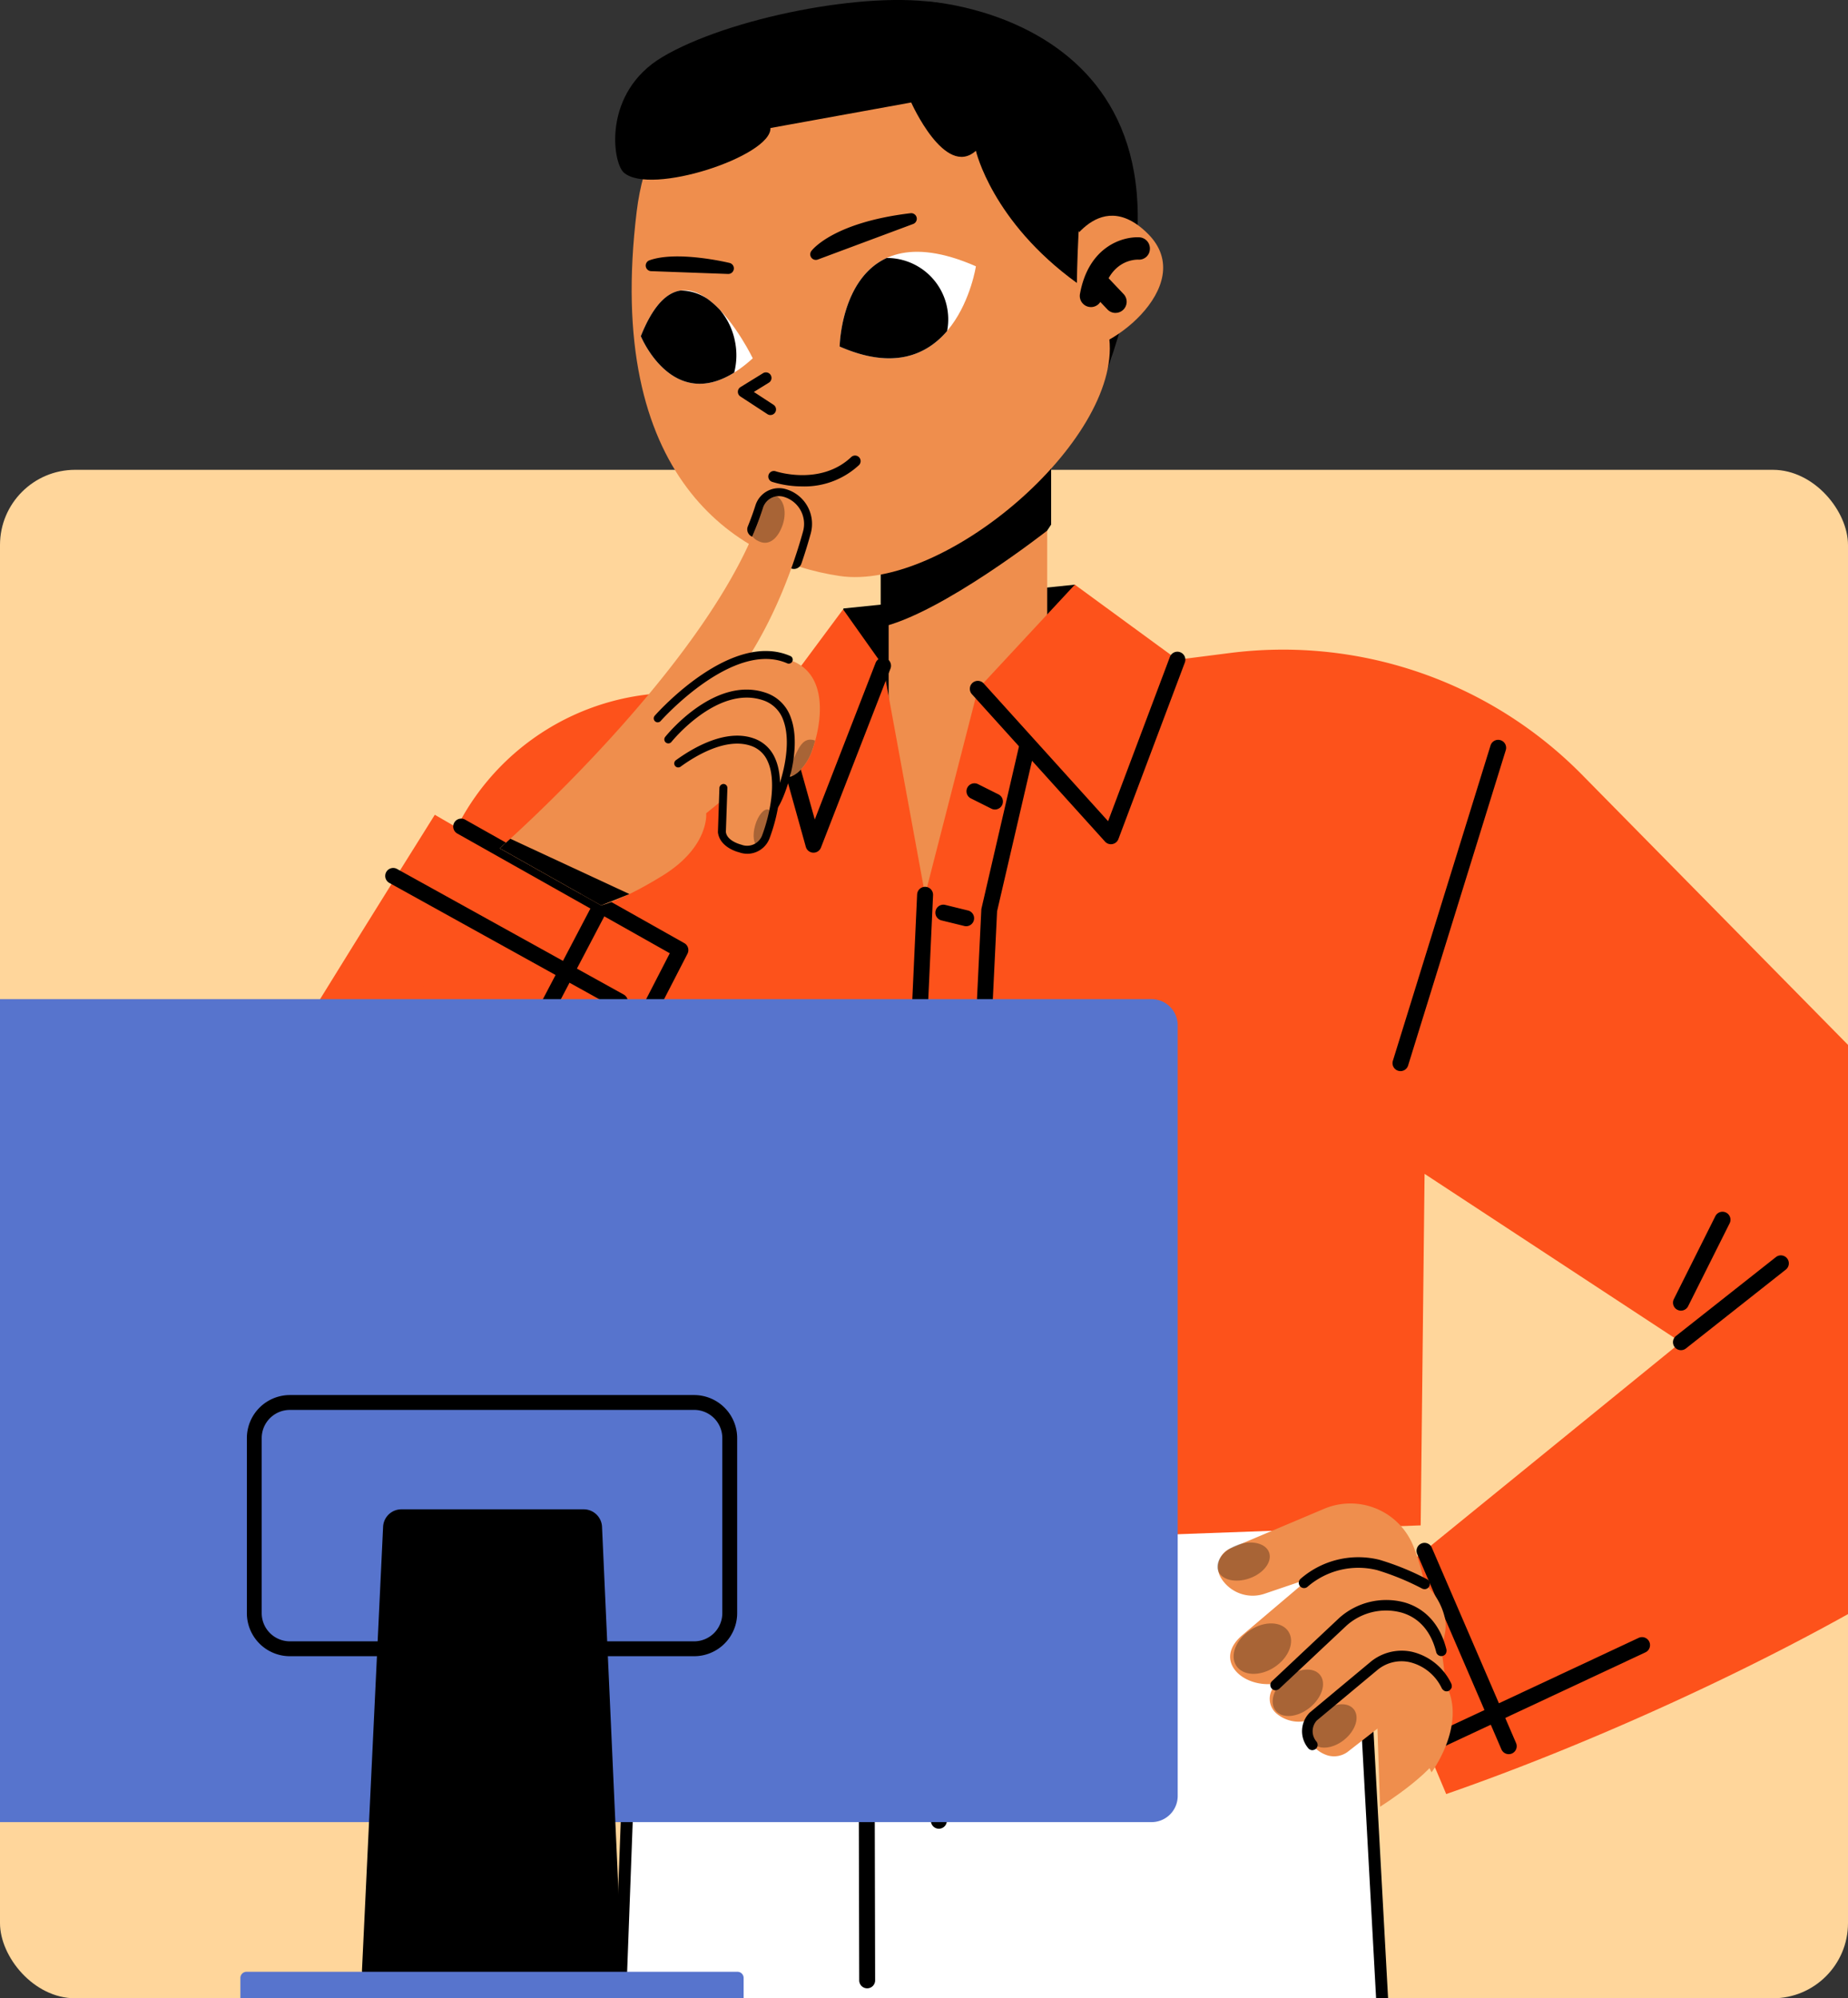 <svg xmlns="http://www.w3.org/2000/svg" xmlns:xlink="http://www.w3.org/1999/xlink" width="295" height="319" viewBox="0 0 295 319">
  <rect x="0" y="0" width="295" height="319" fill="#333333" stroke="none"/>
  <defs>
    <clipPath id="clip-path">
      <rect id="Rectángulo_403610" data-name="Rectángulo 403610" width="295" height="319" rx="12" transform="translate(1125.051 391)" fill="#ffd69b"/>
    </clipPath>
    <clipPath id="clip-path-2">
      <rect id="Rectángulo_403635" data-name="Rectángulo 403635" width="311.822" height="645.999" fill="none"/>
    </clipPath>
    <clipPath id="clip-path-4">
      <rect id="Rectángulo_403626" data-name="Rectángulo 403626" width="3.054" height="5.859" fill="none"/>
    </clipPath>
    <clipPath id="clip-path-5">
      <path id="Trazado_912878" data-name="Trazado 912878" d="M36.117,45.073,46.364,57.994l2.941,2.485c2.052.708,4.087-1.907,4.823-3.95,1.77-4.91,2.684-12.674-3.606-14.706a15.056,15.056,0,0,0-4.647-.759,14.058,14.058,0,0,0-9.758,4.008" transform="translate(-36.117 -41.065)" fill="none"/>
    </clipPath>
    <clipPath id="clip-path-6">
      <rect id="Rectángulo_403628" data-name="Rectángulo 403628" width="5.085" height="7.268" fill="none"/>
    </clipPath>
    <clipPath id="clip-path-7">
      <path id="Trazado_912880" data-name="Trazado 912880" d="M65.664,32.975c-7.726,24.334-42.03,54.339-42.03,54.339L36.6,94.625l4.118-3.871S43.364,78.422,56.366,65.59C65.638,56.438,70.2,43.436,72.053,36.733A4.493,4.493,0,0,0,68.926,31.2a2.662,2.662,0,0,0-3.262,1.772" transform="translate(-23.634 -31.103)" fill="none"/>
    </clipPath>
    <clipPath id="clip-path-8">
      <rect id="Rectángulo_403629" data-name="Rectángulo 403629" width="5.536" height="7.611" fill="none"/>
    </clipPath>
    <clipPath id="clip-path-10">
      <rect id="Rectángulo_403630" data-name="Rectángulo 403630" width="8.372" height="6.084" fill="none"/>
    </clipPath>
    <clipPath id="clip-path-11">
      <rect id="Rectángulo_403631" data-name="Rectángulo 403631" width="9.183" height="8.055" fill="none"/>
    </clipPath>
    <clipPath id="clip-path-12">
      <rect id="Rectángulo_403632" data-name="Rectángulo 403632" width="8.044" height="7.415" fill="none"/>
    </clipPath>
    <clipPath id="clip-path-13">
      <rect id="Rectángulo_403633" data-name="Rectángulo 403633" width="7.514" height="6.926" fill="none"/>
    </clipPath>
    <clipPath id="clip-path-14">
      <rect id="Rectángulo_403636" data-name="Rectángulo 403636" width="218.919" height="163.5" fill="none"/>
    </clipPath>
  </defs>
  <g id="Grupo_1101958" data-name="Grupo 1101958" transform="translate(-1125.051 -391)">
    <rect id="Rectángulo_403393" data-name="Rectángulo 403393" width="295" height="244" rx="12" transform="translate(1125.051 466)" fill="#ffd69b"/>
    <g id="Enmascarar_grupo_1098711" data-name="Enmascarar grupo 1098711" clip-path="url(#clip-path)">
      <g id="Grupo_1102022" data-name="Grupo 1102022" transform="translate(1144.641 391)">
        <g id="Grupo_1102021" data-name="Grupo 1102021" clip-path="url(#clip-path-2)">
          <g id="Grupo_1101996" data-name="Grupo 1101996">
            <g id="Grupo_1101995" data-name="Grupo 1101995" clip-path="url(#clip-path-2)">
              <path id="Trazado_912825" data-name="Trazado 912825" d="M49.819,51.078S9.261,115.71,5.783,123.665c-8.566,19.593-8.943,30.171,8.014,38.859,7.9,4.049,25.923,4.535,38.63-10.018,14.95-17.12,54.968-75.564,54.968-75.564l-13.056-.056Z" transform="translate(0 78.991)" fill="#fd521b"/>
              <path id="Trazado_912826" data-name="Trazado 912826" d="M32.925,107.629a1.274,1.274,0,0,1-.051-2.546l106.5-4.143a1.232,1.232,0,0,1,1.322,1.225,1.274,1.274,0,0,1-1.222,1.322l-106.5,4.143Z" transform="translate(48.947 156.1)"/>
              <path id="Trazado_912827" data-name="Trazado 912827" d="M32.362,100.93,32.2,111.193l107.12-8.024L137.8,93.245Z" transform="translate(49.792 144.202)"/>
              <path id="Trazado_912828" data-name="Trazado 912828" d="M83.987,36.653l-36.947,3.8L43.971,76.813l57.685-2.725Z" transform="translate(68.001 56.683)"/>
              <path id="Trazado_912829" data-name="Trazado 912829" d="M177.586,496.268,155.554,93.127,41.143,101.112,26.518,494.49l69.827,3.822,1.777-174.177,11.485,176.889Z" transform="translate(41.01 144.019)" fill="#fff"/>
              <path id="Trazado_912830" data-name="Trazado 912830" d="M110.186,502.559a.956.956,0,0,1-.629-.237.934.934,0,0,1-.323-.657L99.4,350.163,97.879,498.9a.944.944,0,0,1-.3.688.827.827,0,0,1-.708.255L27.046,496.02a.948.948,0,0,1-.9-.986L40.769,101.657a.956.956,0,0,1,.889-.917l114.406-7.986a.95.95,0,0,1,.7.237.939.939,0,0,1,.321.665l22.032,403.138a.95.95,0,0,1-.886,1.006l-67.976,4.757-.069,0M98.7,323.758a.954.954,0,0,1,.95.891l11.421,175.934,66.089-4.624L155.231,94.725,42.646,102.584,28.09,494.166l67.892,3.718L97.749,324.7a.953.953,0,0,1,.927-.945Z" transform="translate(40.431 143.439)"/>
              <path id="Trazado_912831" data-name="Trazado 912831" d="M140.374,103.619l-5.159-19.478-22.972,1.724L37,93.044,32.922,108.6Z" transform="translate(50.914 130.123)"/>
              <rect id="Rectángulo_403625" data-name="Rectángulo 403625" width="25.307" height="62.521" transform="translate(122.269 84.584)" fill="#ef8e4d"/>
              <path id="Trazado_912832" data-name="Trazado 912832" d="M127.115,44.157l22.676-2.893A67.03,67.03,0,0,1,206.041,60.73L273.553,129.3c21.923,22.269,9.73,44.706-17.077,60.769-20.845,12.493-48.8,25.251-72.149,33.346L171.266,192.4l50.54-41.115-40.932-26.876-.621,56.117L43.858,185.487l-.275-64.663L17.423,90.193l7.795-18.556a39.205,39.205,0,0,1,37.258-24l23.843.677,8.111-5.022,6.71,36.573L109.575,47Z" transform="translate(26.944 62.981)" fill="#fd521b"/>
              <path id="Trazado_912833" data-name="Trazado 912833" d="M53.136,38.2,40,55.892l8.574,22.982L59.514,47.2Z" transform="translate(61.86 59.074)" fill="#fd521b"/>
              <path id="Trazado_912834" data-name="Trazado 912834" d="M69.079,36.653,85.45,48.629,77.039,79.541,53.611,53.3Z" transform="translate(82.909 56.683)" fill="#fd521b"/>
              <path id="Trazado_912835" data-name="Trazado 912835" d="M55.787.086s48.867,2.623,28.961,58.477C68.815,103.277,46.892,4.087,46.892,4.087Z" transform="translate(72.518 0.133)"/>
              <path id="Trazado_912836" data-name="Trazado 912836" d="M47.516,38.366V59.517C57.238,57.332,74.081,44.1,74.081,44.1l.642-.968V26.26H69.151Z" transform="translate(73.483 40.611)"/>
              <path id="Trazado_912837" data-name="Trazado 912837" d="M74.893.575S36.683.328,32.71,32.844c-5.185,42.45,15.707,55.722,32.371,58.213S109.9,69.447,108.157,53.252,90.528,5.933,74.893.575" transform="translate(49.34 0.889)" fill="#ef8e4d"/>
              <path id="Trazado_912838" data-name="Trazado 912838" d="M44.942,30.907S45.3,8.711,66.694,18.1c0,0-3.181,20.955-21.752,12.806" transform="translate(69.502 24.411)" fill="#fff"/>
              <path id="Trazado_912839" data-name="Trazado 912839" d="M50.351,29.062S39.8,7.173,32.477,25.525c0,0,5.908,14.423,17.874,3.537" transform="translate(50.225 28.137)" fill="#fff"/>
              <path id="Trazado_912840" data-name="Trazado 912840" d="M33.135,16.995c4.2-1.5,12.289.448,12.289.448Z" transform="translate(51.243 25.401)"/>
              <path id="Trazado_912841" data-name="Trazado 912841" d="M45.964,18.874h-.031l-12.289-.446a.891.891,0,0,1-.27-1.729c4.4-1.584,12.455.336,12.8.418a.891.891,0,0,1-.209,1.757" transform="translate(50.703 24.859)"/>
              <path id="Trazado_912842" data-name="Trazado 912842" d="M43.45,19.394s3.137-4.237,15.228-5.681Z" transform="translate(67.195 21.207)"/>
              <path id="Trazado_912843" data-name="Trazado 912843" d="M43.991,20.821a.888.888,0,0,1-.716-1.418c.138-.188,3.509-4.563,15.837-6.035a.9.9,0,0,1,.97.675.89.89,0,0,1-.555,1.044L44.3,20.765a.88.88,0,0,1-.311.056" transform="translate(66.653 20.668)"/>
              <path id="Trazado_912844" data-name="Trazado 912844" d="M43.764,30.137a.881.881,0,0,1-.486-.145l-4.314-2.819a.89.89,0,0,1,.02-1.5l3.542-2.182A.889.889,0,1,1,43.459,25L41.114,26.45,44.251,28.5a.89.89,0,0,1-.486,1.635" transform="translate(59.635 36.119)"/>
              <path id="Trazado_912845" data-name="Trazado 912845" d="M45.944,33.49a16.207,16.207,0,0,1-4.871-.731.889.889,0,1,1,.575-1.683c.066.02,7.158,2.366,12.065-2.277a.891.891,0,0,1,1.225,1.294,12.793,12.793,0,0,1-8.994,3.4" transform="translate(62.586 44.16)"/>
              <path id="Trazado_912846" data-name="Trazado 912846" d="M52.464,16.172h0c-7.349,3.356-7.522,14.138-7.522,14.138C53.58,34.1,58.889,31.593,62.1,27.827a9.8,9.8,0,0,0-9.631-11.655" transform="translate(69.502 25.01)"/>
              <path id="Trazado_912847" data-name="Trazado 912847" d="M38.821,18.213c-2.17.321-4.375,2.345-6.343,7.283,0,0,4.93,12.04,14.907,5.816a11.12,11.12,0,0,0,.132-4.94,11,11,0,0,0-2.434-5.093,14.425,14.425,0,0,0-1.923-1.706,7.8,7.8,0,0,0-4.339-1.36" transform="translate(50.227 28.166)"/>
              <path id="Trazado_912848" data-name="Trazado 912848" d="M60.965,19.933s5.447-11.671,13.6-3.517c8.388,8.388-7.3,19.855-12.144,18.447-9.893-2.878-1.457-14.93-1.457-14.93" transform="translate(89.097 20.913)" fill="#ef8e4d"/>
              <path id="Trazado_912849" data-name="Trazado 912849" d="M61.781,26.016a1.975,1.975,0,0,1-.321-.028,1.784,1.784,0,0,1-1.436-2.068c1.367-7.555,6.776-9.18,9.5-9.037a1.782,1.782,0,0,1,1.658,1.9,1.725,1.725,0,0,1-1.879,1.658c-.471.01-4.67,0-5.775,6.114a1.783,1.783,0,0,1-1.749,1.464" transform="translate(92.783 23.003)"/>
              <path id="Trazado_912850" data-name="Trazado 912850" d="M65.136,23.7a1.779,1.779,0,0,1-1.294-.558l-2.995-3.16a1.781,1.781,0,0,1,2.587-2.45l2.995,3.163a1.78,1.78,0,0,1-1.294,3" transform="translate(93.347 26.254)"/>
              <path id="Trazado_912851" data-name="Trazado 912851" d="M88.456,24.07s2.557,11.283,16.117,21.1c0,0,.1-12.768,1.989-28.75C107.514,8.358,89.368,1.7,82.775.52,71.216-1.558,48.927,2.845,38.413,9.1c-9.552,5.679-8,16.812-6.165,18.449,4.23,3.764,23.593-2.628,23.41-7.112L78.13,16.362S83.521,28.5,88.456,24.07" transform="translate(47.74 -0.001)"/>
              <path id="Trazado_912852" data-name="Trazado 912852" d="M75.617,71.59a1.274,1.274,0,0,1-.945-.42L53.44,47.658a1.273,1.273,0,1,1,1.889-1.706L75.161,67.913l9.87-26.229a1.273,1.273,0,0,1,2.384.894L76.809,70.765a1.272,1.272,0,0,1-.955.8,1.243,1.243,0,0,1-.237.023" transform="translate(82.135 63.18)"/>
              <path id="Trazado_912853" data-name="Trazado 912853" d="M48.091,72.354h-.064a1.274,1.274,0,0,1-1.166-.927l-6.6-23.647a1.273,1.273,0,1,1,2.452-.688l5.577,19.964L58,42.049a1.272,1.272,0,1,1,2.373.917l-11.1,28.579a1.277,1.277,0,0,1-1.187.81" transform="translate(62.185 63.765)"/>
              <path id="Trazado_912854" data-name="Trazado 912854" d="M49.2,161.856l-.061,0a1.267,1.267,0,0,1-1.21-1.329L52.689,56.813a1.273,1.273,0,0,1,2.544.115L50.471,160.638a1.27,1.27,0,0,1-1.268,1.217" transform="translate(74.123 85.973)"/>
              <path id="Trazado_912855" data-name="Trazado 912855" d="M53.165,176.252l-.061,0a1.269,1.269,0,0,1-1.21-1.332L56.816,73.542,62.892,47.27a1.274,1.274,0,0,1,2.483.575L59.327,73.894,54.435,175.04a1.271,1.271,0,0,1-1.271,1.212" transform="translate(80.25 71.576)"/>
              <path id="Trazado_912856" data-name="Trazado 912856" d="M98.456,93.849a1.273,1.273,0,0,1-.789-2.274L113.649,78.96a1.274,1.274,0,0,1,1.576,2L99.246,93.577a1.28,1.28,0,0,1-.789.272" transform="translate(150.291 121.688)"/>
              <path id="Trazado_912857" data-name="Trazado 912857" d="M98.456,91.76a1.273,1.273,0,0,1-1.138-1.844l6.634-13.257A1.274,1.274,0,0,1,106.23,77.8L99.594,91.057a1.278,1.278,0,0,1-1.138.7" transform="translate(150.292 117.469)"/>
              <path id="Trazado_912858" data-name="Trazado 912858" d="M80.875,99.249a1.288,1.288,0,0,1-.377-.056,1.272,1.272,0,0,1-.84-1.592L95.24,47.29a1.273,1.273,0,1,1,2.432.751L82.09,98.35a1.27,1.27,0,0,1-1.215.9" transform="translate(123.1 71.74)"/>
              <path id="Trazado_912859" data-name="Trazado 912859" d="M19.886,151.981a1.274,1.274,0,0,1-1.131-1.856L58.544,72.816,24.618,53.7a1.273,1.273,0,0,1,1.25-2.218L60.862,71.2a1.273,1.273,0,0,1,.507,1.691l-40.352,78.4a1.272,1.272,0,0,1-1.131.69" transform="translate(28.785 79.359)"/>
              <path id="Trazado_912860" data-name="Trazado 912860" d="M25.143,91.413a1.273,1.273,0,0,1-1.189-.817L22.1,85.742a1.272,1.272,0,1,1,2.376-.909l1.856,4.851a1.275,1.275,0,0,1-.733,1.645,1.3,1.3,0,0,1-.456.084" transform="translate(34.045 129.927)"/>
              <path id="Trazado_912861" data-name="Trazado 912861" d="M47.534,166.385a1.275,1.275,0,0,1-1.273-1.271l-.153-66.18a1.272,1.272,0,0,1,1.271-1.276h0a1.272,1.272,0,0,1,1.273,1.271l.153,66.18a1.274,1.274,0,0,1-1.271,1.276Z" transform="translate(71.305 151.026)"/>
              <path id="Trazado_912862" data-name="Trazado 912862" d="M51.936,141.315a1.274,1.274,0,0,1-1.273-1.273V98.666a1.273,1.273,0,0,1,2.546,0v41.375a1.274,1.274,0,0,1-1.273,1.273" transform="translate(78.349 150.616)"/>
              <path id="Trazado_912863" data-name="Trazado 912863" d="M53.91,77a1.276,1.276,0,0,1-.616-.158L17.116,56.8a1.273,1.273,0,1,1,1.232-2.228L54.526,74.617A1.273,1.273,0,0,1,53.91,77" transform="translate(25.453 84.151)"/>
              <path id="Trazado_912864" data-name="Trazado 912864" d="M24.6,88.725a1.275,1.275,0,0,1-1.126-1.864L39.161,56.938a1.272,1.272,0,0,1,2.254,1.182L25.724,88.043a1.267,1.267,0,0,1-1.126.682" transform="translate(36.072 87.002)"/>
              <path id="Trazado_912865" data-name="Trazado 912865" d="M95.825,130.454a1.272,1.272,0,0,1-1.169-.769L81.211,98.5a1.273,1.273,0,1,1,2.338-1.008l13.445,31.187a1.274,1.274,0,0,1-.665,1.673,1.261,1.261,0,0,1-.5.1" transform="translate(125.428 149.575)"/>
              <path id="Trazado_912866" data-name="Trazado 912866" d="M82.982,120.711a1.273,1.273,0,0,1-.54-2.427l33.191-15.534a1.275,1.275,0,0,1,1.08,2.31L83.521,120.592a1.27,1.27,0,0,1-.54.12" transform="translate(126.359 158.716)"/>
              <path id="Trazado_912867" data-name="Trazado 912867" d="M46.595,43.5a1.3,1.3,0,0,1-.413-.069,1.273,1.273,0,0,1-.792-1.617c.6-1.747,1.072-3.323,1.441-4.65A3.229,3.229,0,0,0,44.591,33.2a1.386,1.386,0,0,0-1.709.932q-.561,1.761-1.276,3.524a1.274,1.274,0,0,1-2.363-.955c.451-1.113.858-2.226,1.212-3.338a3.929,3.929,0,0,1,4.815-2.615,5.773,5.773,0,0,1,4.013,7.094c-.379,1.37-.868,3-1.485,4.8a1.275,1.275,0,0,1-1.2.861" transform="translate(60.546 47.325)"/>
              <path id="Trazado_912868" data-name="Trazado 912868" d="M23.634,87.314s34.3-30.008,42.03-54.339A2.675,2.675,0,0,1,68.926,31.2a4.494,4.494,0,0,1,3.127,5.531c-1.854,6.7-6.415,19.7-15.686,28.859-13,12.832-15.648,25.164-15.648,25.164L36.6,94.623Z" transform="translate(36.55 48.1)" fill="#ef8e4d"/>
              <path id="Trazado_912869" data-name="Trazado 912869" d="M36.117,45.076a14.07,14.07,0,0,1,14.405-3.252c6.287,2.035,5.373,9.8,3.606,14.706-.736,2.045-2.771,4.66-4.826,3.95l-2.941-2.485Z" transform="translate(55.854 63.506)" fill="#ef8e4d"/>
              <path id="Trazado_912870" data-name="Trazado 912870" d="M35.146,47.669s5.126-6.219,12.875-3.631C55.3,46.469,51.2,59.131,49.164,62.11l-5.286-1.9Z" transform="translate(54.353 67.129)" fill="#ef8e4d"/>
              <path id="Trazado_912871" data-name="Trazado 912871" d="M35.5,52.872a3.169,3.169,0,0,1,.777-4.3,10.778,10.778,0,0,1,10.066-1.7c5.508,1.867,4.046,10.3,2.228,15.159a3.166,3.166,0,0,1-4.051,1.861L43.188,63.4l-.018-.008a2.516,2.516,0,0,1-1.614-2.18L40.9,52.6Z" transform="translate(54.09 71.574)" fill="#ef8e4d"/>
              <path id="Trazado_912872" data-name="Trazado 912872" d="M56.591,65.671s.558,5.34-7.041,10.005c-6.379,3.919-9.74,4.7-9.74,4.7L23.634,71.258,46.155,52.187l10.056-10.7,5.781,19.768Z" transform="translate(36.55 64.159)" fill="#ef8e4d"/>
              <path id="Trazado_912873" data-name="Trazado 912873" d="M51.616,62.243a.636.636,0,0,1-.542-.973c1.151-1.859,3.478-8.7,1.9-13.063a5.119,5.119,0,0,0-3.308-3.287c-7.245-2.414-14.5,6.562-14.576,6.659a.637.637,0,0,1-1-.795c.318-.4,7.917-9.753,15.977-7.072a6.341,6.341,0,0,1,4.1,4.062c1.749,4.836-.731,12.093-2.012,14.169a.64.64,0,0,1-.542.3" transform="translate(52.507 66.854)"/>
              <path id="Trazado_912874" data-name="Trazado 912874" d="M46.225,64.97a3.74,3.74,0,0,1-1.3-.232c-.048-.005-3.084-.718-3.377-3.2l.239-7.094a.682.682,0,0,1,.66-.614.639.639,0,0,1,.614.66l-.244,7c.183,1.485,2.447,2.024,2.47,2.03A2.561,2.561,0,0,0,48.6,62.055c1.324-3.537,2.345-8.778.863-11.9a4.439,4.439,0,0,0-2.7-2.432c-3.9-1.306-8.681,1.53-11.182,3.351a.637.637,0,0,1-.751-1.029c2.7-1.963,7.892-5.034,12.34-3.524a5.736,5.736,0,0,1,3.445,3.086c1.65,3.481.654,8.943-.825,12.9a3.812,3.812,0,0,1-3.568,2.468" transform="translate(53.465 71.32)"/>
              <path id="Trazado_912875" data-name="Trazado 912875" d="M33.924,52.2a.635.635,0,0,1-.476-1.057c.494-.563,12.277-13.71,21.709-9.5A.637.637,0,0,1,54.64,42.8c-8.617-3.845-20.125,9.05-20.239,9.18a.624.624,0,0,1-.476.216" transform="translate(51.48 63.111)"/>
              <g id="Grupo_1101994" data-name="Grupo 1101994" transform="translate(100.708 129.214)" opacity="0.3" style="mix-blend-mode: overlay;isolation: isolate">
                <g id="Grupo_1101993" data-name="Grupo 1101993">
                  <g id="Grupo_1101992" data-name="Grupo 1101992" clip-path="url(#clip-path-4)">
                    <path id="Trazado_912876" data-name="Trazado 912876" d="M42.362,54.035c-.453,1.6-1.4,2.743-2.108,2.541s-.919-1.665-.463-3.27,1.4-2.743,2.108-2.541.917,1.665.463,3.27" transform="translate(-39.548 -50.742)"/>
                  </g>
                </g>
              </g>
            </g>
          </g>
          <g id="Grupo_1102001" data-name="Grupo 1102001" transform="translate(91.971 104.571)">
            <g id="Grupo_1102000" data-name="Grupo 1102000" clip-path="url(#clip-path-5)">
              <g id="Grupo_1101999" data-name="Grupo 1101999" transform="translate(14.676 13.501)" opacity="0.3" style="mix-blend-mode: overlay;isolation: isolate">
                <g id="Grupo_1101998" data-name="Grupo 1101998">
                  <g id="Grupo_1101997" data-name="Grupo 1101997" clip-path="url(#clip-path-6)">
                    <path id="Trazado_912877" data-name="Trazado 912877" d="M46.392,50.987c-.891,1.9-2.49,3.033-3.578,2.526s-1.248-2.46-.364-4.362,1.63-3.4,3.578-2.529c1.092.494,1.25,2.462.364,4.365" transform="translate(-41.88 -46.368)"/>
                  </g>
                </g>
              </g>
            </g>
          </g>
          <g id="Grupo_1102006" data-name="Grupo 1102006" transform="translate(60.184 79.203)">
            <g id="Grupo_1102005" data-name="Grupo 1102005" clip-path="url(#clip-path-7)">
              <g id="Grupo_1102004" data-name="Grupo 1102004" transform="translate(39.944 -0.166)" opacity="0.3" style="mix-blend-mode: overlay;isolation: isolate">
                <g id="Grupo_1102003" data-name="Grupo 1102003">
                  <g id="Grupo_1102002" data-name="Grupo 1102002" clip-path="url(#clip-path-8)">
                    <path id="Trazado_912879" data-name="Trazado 912879" d="M44.609,35.562c-.619,2.05-1.963,3.524-3.568,2.972-2.065-.708-1.943-2.4-1.324-4.451s2.218-3.379,3.568-2.972,1.943,2.4,1.324,4.451" transform="translate(-39.32 -31.039)"/>
                  </g>
                </g>
              </g>
            </g>
          </g>
          <g id="Grupo_1102020" data-name="Grupo 1102020">
            <g id="Grupo_1102019" data-name="Grupo 1102019" clip-path="url(#clip-path-2)">
              <path id="Trazado_912881" data-name="Trazado 912881" d="M57.423,53.28a1.284,1.284,0,0,1-.57-.135L53.606,51.52a1.273,1.273,0,1,1,1.138-2.277l3.249,1.625a1.273,1.273,0,0,1-.57,2.412" transform="translate(81.811 75.946)"/>
              <path id="Trazado_912882" data-name="Trazado 912882" d="M55.857,60.153a1.251,1.251,0,0,1-.3-.038l-3.641-.891a1.273,1.273,0,0,1,.606-2.473l3.641.894a1.273,1.273,0,0,1-.3,2.508" transform="translate(78.783 87.706)"/>
              <path id="Trazado_912883" data-name="Trazado 912883" d="M55.552,67.742a1.251,1.251,0,0,1-.3-.038l-3.641-.891a1.273,1.273,0,0,1,.606-2.473l3.641.894a1.273,1.273,0,0,1-.3,2.508" transform="translate(78.309 99.445)"/>
              <path id="Trazado_912884" data-name="Trazado 912884" d="M55.249,75.33a1.252,1.252,0,0,1-.306-.036L51.3,74.4a1.273,1.273,0,0,1,.606-2.473l3.644.894a1.271,1.271,0,0,1-.3,2.506" transform="translate(77.838 111.182)"/>
              <path id="Trazado_912885" data-name="Trazado 912885" d="M54.941,82.922a1.25,1.25,0,0,1-.3-.038L51,81.992A1.273,1.273,0,0,1,51.6,79.52l3.641.894a1.273,1.273,0,0,1-.3,2.508" transform="translate(77.366 122.918)"/>
              <path id="Trazado_912886" data-name="Trazado 912886" d="M54.636,90.51a1.251,1.251,0,0,1-.3-.038l-3.641-.891a1.273,1.273,0,0,1,.606-2.473L54.939,88a1.273,1.273,0,0,1-.3,2.508" transform="translate(76.893 134.657)"/>
              <path id="Trazado_912887" data-name="Trazado 912887" d="M83.727,105.045l-5.1,6.152.489,14.775s10.074-6.31,10.16-9.924-5.549-11-5.549-11" transform="translate(121.594 162.45)" fill="#ef8e4d"/>
              <path id="Trazado_912888" data-name="Trazado 912888" d="M101.632,107.086a34.18,34.18,0,0,0-1.775-6A10.817,10.817,0,0,0,85.581,95.11l-14.922,6.308a3.274,3.274,0,0,0-1.5,4.749,5.923,5.923,0,0,0,7.01,2.468l10.326-3.506Z" transform="translate(106.179 145.759)" fill="#ef8e4d"/>
              <path id="Trazado_912889" data-name="Trazado 912889" d="M102.391,115.64l1.3-6.3a6.254,6.254,0,0,0-.033-2.722,10.337,10.337,0,0,0-7.662-7.6l-2.934-.69a13.508,13.508,0,0,0-11.841,2.847l-9.852,8.352c-4.757,4.039.071,8.475,5.208,7.749a10.734,10.734,0,0,0,1.53-.328c4.451-1.311,12.32-7.953,12.32-7.953Z" transform="translate(107.358 151.498)" fill="#ef8e4d"/>
              <path id="Trazado_912890" data-name="Trazado 912890" d="M99.984,115.491s.02-8.867-2.182-11.39a9.852,9.852,0,0,0-14.184-.858L72.838,113.367A3.078,3.078,0,0,0,73.08,118a5.557,5.557,0,0,0,3.14,1.217,5.354,5.354,0,0,0,3.677-1.2l7.736-6.252Z" transform="translate(111.196 155.62)" fill="#ef8e4d"/>
              <path id="Trazado_912891" data-name="Trazado 912891" d="M96.482,108.61c-2.475-4.912-8-6.2-11.62-3.183l-9.651,8.042A3.376,3.376,0,0,0,75.058,118a4.922,4.922,0,0,0,2.493,1.7,3.671,3.671,0,0,0,3.119-.563l4.754-3.708c6.679-4.668,4.706-1.136,8.658,6.96,0,0,5.579-7.476,2.4-13.787" transform="translate(114.846 160.543)" fill="#ef8e4d"/>
              <g id="Grupo_1102009" data-name="Grupo 1102009" transform="translate(174.739 246.242)" opacity="0.3" style="mix-blend-mode: overlay;isolation: isolate">
                <g id="Grupo_1102008" data-name="Grupo 1102008">
                  <g id="Grupo_1102007" data-name="Grupo 1102007" clip-path="url(#clip-path-10)">
                    <path id="Trazado_912892" data-name="Trazado 912892" d="M68.73,101.189c.525,1.477,2.776,2.027,5.027,1.227s3.649-2.646,3.125-4.123-2.773-2.027-5.024-1.227-3.652,2.646-3.127,4.123" transform="translate(-68.62 -96.699)"/>
                  </g>
                </g>
              </g>
              <g id="Grupo_1102012" data-name="Grupo 1102012" transform="translate(177.331 259.155)" opacity="0.3" style="mix-blend-mode: overlay;isolation: isolate">
                <g id="Grupo_1102011" data-name="Grupo 1102011">
                  <g id="Grupo_1102010" data-name="Grupo 1102010" clip-path="url(#clip-path-11)">
                    <path id="Trazado_912893" data-name="Trazado 912893" d="M70.071,108.536c1.075,1.63,3.807,1.727,6.1.214s3.287-4.059,2.215-5.691-3.807-1.727-6.1-.214-3.288,4.062-2.213,5.691" transform="translate(-69.638 -101.77)"/>
                  </g>
                </g>
              </g>
              <g id="Grupo_1102015" data-name="Grupo 1102015" transform="translate(183.568 266.522)" opacity="0.3" style="mix-blend-mode: overlay;isolation: isolate">
                <g id="Grupo_1102014" data-name="Grupo 1102014">
                  <g id="Grupo_1102013" data-name="Grupo 1102013" clip-path="url(#clip-path-12)">
                    <path id="Trazado_912894" data-name="Trazado 912894" d="M72.569,111.228c1.054,1.306,3.494,1.087,5.447-.489s2.684-3.916,1.63-5.223-3.491-1.087-5.447.491-2.684,3.914-1.63,5.22" transform="translate(-72.087 -104.663)"/>
                  </g>
                </g>
              </g>
              <g id="Grupo_1102018" data-name="Grupo 1102018" transform="translate(189.448 272.058)" opacity="0.3" style="mix-blend-mode: overlay;isolation: isolate">
                <g id="Grupo_1102017" data-name="Grupo 1102017">
                  <g id="Grupo_1102016" data-name="Grupo 1102016" clip-path="url(#clip-path-13)">
                    <path id="Trazado_912895" data-name="Trazado 912895" d="M74.847,112.969c.985,1.22,3.265,1.016,5.09-.458s2.506-3.657,1.523-4.876-3.265-1.016-5.09.458-2.508,3.657-1.523,4.877" transform="translate(-74.396 -106.837)"/>
                  </g>
                </g>
              </g>
              <path id="Trazado_912896" data-name="Trazado 912896" d="M75.18,118.337a.211.211,0,0,1-.163-.076,3.6,3.6,0,0,1,.183-4.828l9.651-8.042a7.14,7.14,0,0,1,6.053-1.508,8.671,8.671,0,0,1,5.885,4.757.207.207,0,0,1-.092.28.211.211,0,0,1-.28-.092,8.264,8.264,0,0,0-5.6-4.538,6.631,6.631,0,0,0-5.7,1.421l-9.651,8.042A3.169,3.169,0,0,0,75.341,118a.207.207,0,0,1-.16.339" transform="translate(114.724 160.418)"/>
              <path id="Trazado_912897" data-name="Trazado 912897" d="M75.571,119.36a.855.855,0,0,1-.657-.316,4.209,4.209,0,0,1,.27-5.714l9.651-8.042a7.813,7.813,0,0,1,6.59-1.645,9.317,9.317,0,0,1,6.325,5.1,1.116,1.116,0,0,1,.048.644,1.165,1.165,0,0,1-.418.489.835.835,0,0,1-.657.046,1.065,1.065,0,0,1-.484-.428,7.646,7.646,0,0,0-5.159-4.192,6.018,6.018,0,0,0-5.164,1.289l-9.649,8.042a2.546,2.546,0,0,0-.041,3.354.847.847,0,0,1-.12,1.182,1.1,1.1,0,0,1-.537.194m.331-1.115,0,0,0,0m20.711-8.93,0,.005,0-.005" transform="translate(114.333 160.032)"/>
              <path id="Trazado_912898" data-name="Trazado 912898" d="M72.4,113.695a.209.209,0,0,1-.145-.359l10.779-10.125a10.585,10.585,0,0,1,9.8-2.282c2.2.644,5.057,2.391,6.226,7.051a.21.21,0,0,1-.153.252.206.206,0,0,1-.252-.15c-1.118-4.469-3.848-6.14-5.938-6.753a10.149,10.149,0,0,0-9.394,2.185L72.539,113.639a.2.2,0,0,1-.14.056" transform="translate(111.638 155.499)"/>
              <path id="Trazado_912899" data-name="Trazado 912899" d="M72.783,114.717a.833.833,0,0,1-.6-.252.843.843,0,0,1,.031-1.212l10.769-10.12A11.253,11.253,0,0,1,93.394,100.7c2.353.69,5.421,2.554,6.662,7.51a1.1,1.1,0,0,1-.092.639.844.844,0,0,1-1.546-.234c-1.047-4.174-3.565-5.727-5.5-6.292a9.458,9.458,0,0,0-8.78,2.04L73.356,114.487a1.1,1.1,0,0,1-.573.229m.3-.54-.013.01.013-.01" transform="translate(111.254 155.114)"/>
              <path id="Trazado_912900" data-name="Trazado 912900" d="M93.413,101.695a.216.216,0,0,1-.1-.023,41.743,41.743,0,0,0-7.342-3.007,13.009,13.009,0,0,0-11.658,2.8.2.2,0,0,1-.293-.023.207.207,0,0,1,.023-.293A13.415,13.415,0,0,1,86.068,98.26a41.231,41.231,0,0,1,7.441,3.043.208.208,0,0,1-.1.392" transform="translate(114.398 151.359)"/>
              <path id="Trazado_912901" data-name="Trazado 912901" d="M93.8,102.719a1.063,1.063,0,0,1-.377-.092,41.3,41.3,0,0,0-7.207-2.956,12.377,12.377,0,0,0-11.1,2.671.824.824,0,0,1-.616.2.845.845,0,0,1-.772-.914.829.829,0,0,1,.293-.57A14.039,14.039,0,0,1,86.6,98.028a42.264,42.264,0,0,1,7.594,3.1.844.844,0,0,1-.4,1.592m-.2-.466.008.005-.008-.005m-19.3-.881-.005,0,.005,0" transform="translate(114.011 150.972)"/>
              <path id="Trazado_912902" data-name="Trazado 912902" d="M23.634,54.1l1.691-1.52,19.009,8.829-4.525,1.808Z" transform="translate(36.55 81.315)"/>
            </g>
          </g>
        </g>
      </g>
      <g id="Grupo_1102023" data-name="Grupo 1102023" transform="translate(1094.132 550.499)">
        <g id="Grupo_1102023-2" data-name="Grupo 1102023" transform="translate(0 0.001)" clip-path="url(#clip-path-14)">
          <path id="Trazado_912903" data-name="Trazado 912903" d="M214.741,131.375H4.177A4.177,4.177,0,0,1,0,127.2V4.177A4.177,4.177,0,0,1,4.177,0H214.741a4.177,4.177,0,0,1,4.177,4.177V127.2a4.177,4.177,0,0,1-4.177,4.177" transform="translate(0 -0.001)" fill="#5774cd"/>
          <path id="Trazado_912904" data-name="Trazado 912904" d="M75.919,110.812H40.26a2.93,2.93,0,0,1-2.925-3.068L40.7,37.066a2.928,2.928,0,0,1,2.923-2.79h29.1a2.929,2.929,0,0,1,2.925,2.8l3.189,70.678a2.929,2.929,0,0,1-2.925,3.06" transform="translate(51.374 47.167)"/>
          <path id="Trazado_912905" data-name="Trazado 912905" d="M100.994,68.292H36.468A6.878,6.878,0,0,1,29.6,61.423V33.47A6.879,6.879,0,0,1,36.468,26.6h64.527a6.879,6.879,0,0,1,6.872,6.872V61.423a6.878,6.878,0,0,1-6.872,6.869M36.468,28.974a4.5,4.5,0,0,0-4.5,4.5V61.423a4.5,4.5,0,0,0,4.5,4.493h64.527a4.5,4.5,0,0,0,4.5-4.493V33.47a4.5,4.5,0,0,0-4.5-4.5Z" transform="translate(40.728 36.601)"/>
          <path id="Trazado_912906" data-name="Trazado 912906" d="M108.513,73.577H30.143a.982.982,0,0,1-.981-.981V66.327a.982.982,0,0,1,.981-.981h78.37a.982.982,0,0,1,.981.981V72.6a.982.982,0,0,1-.981.981" transform="translate(40.131 89.924)" fill="#5774cd"/>
        </g>
      </g>
    </g>
  </g>
</svg>
